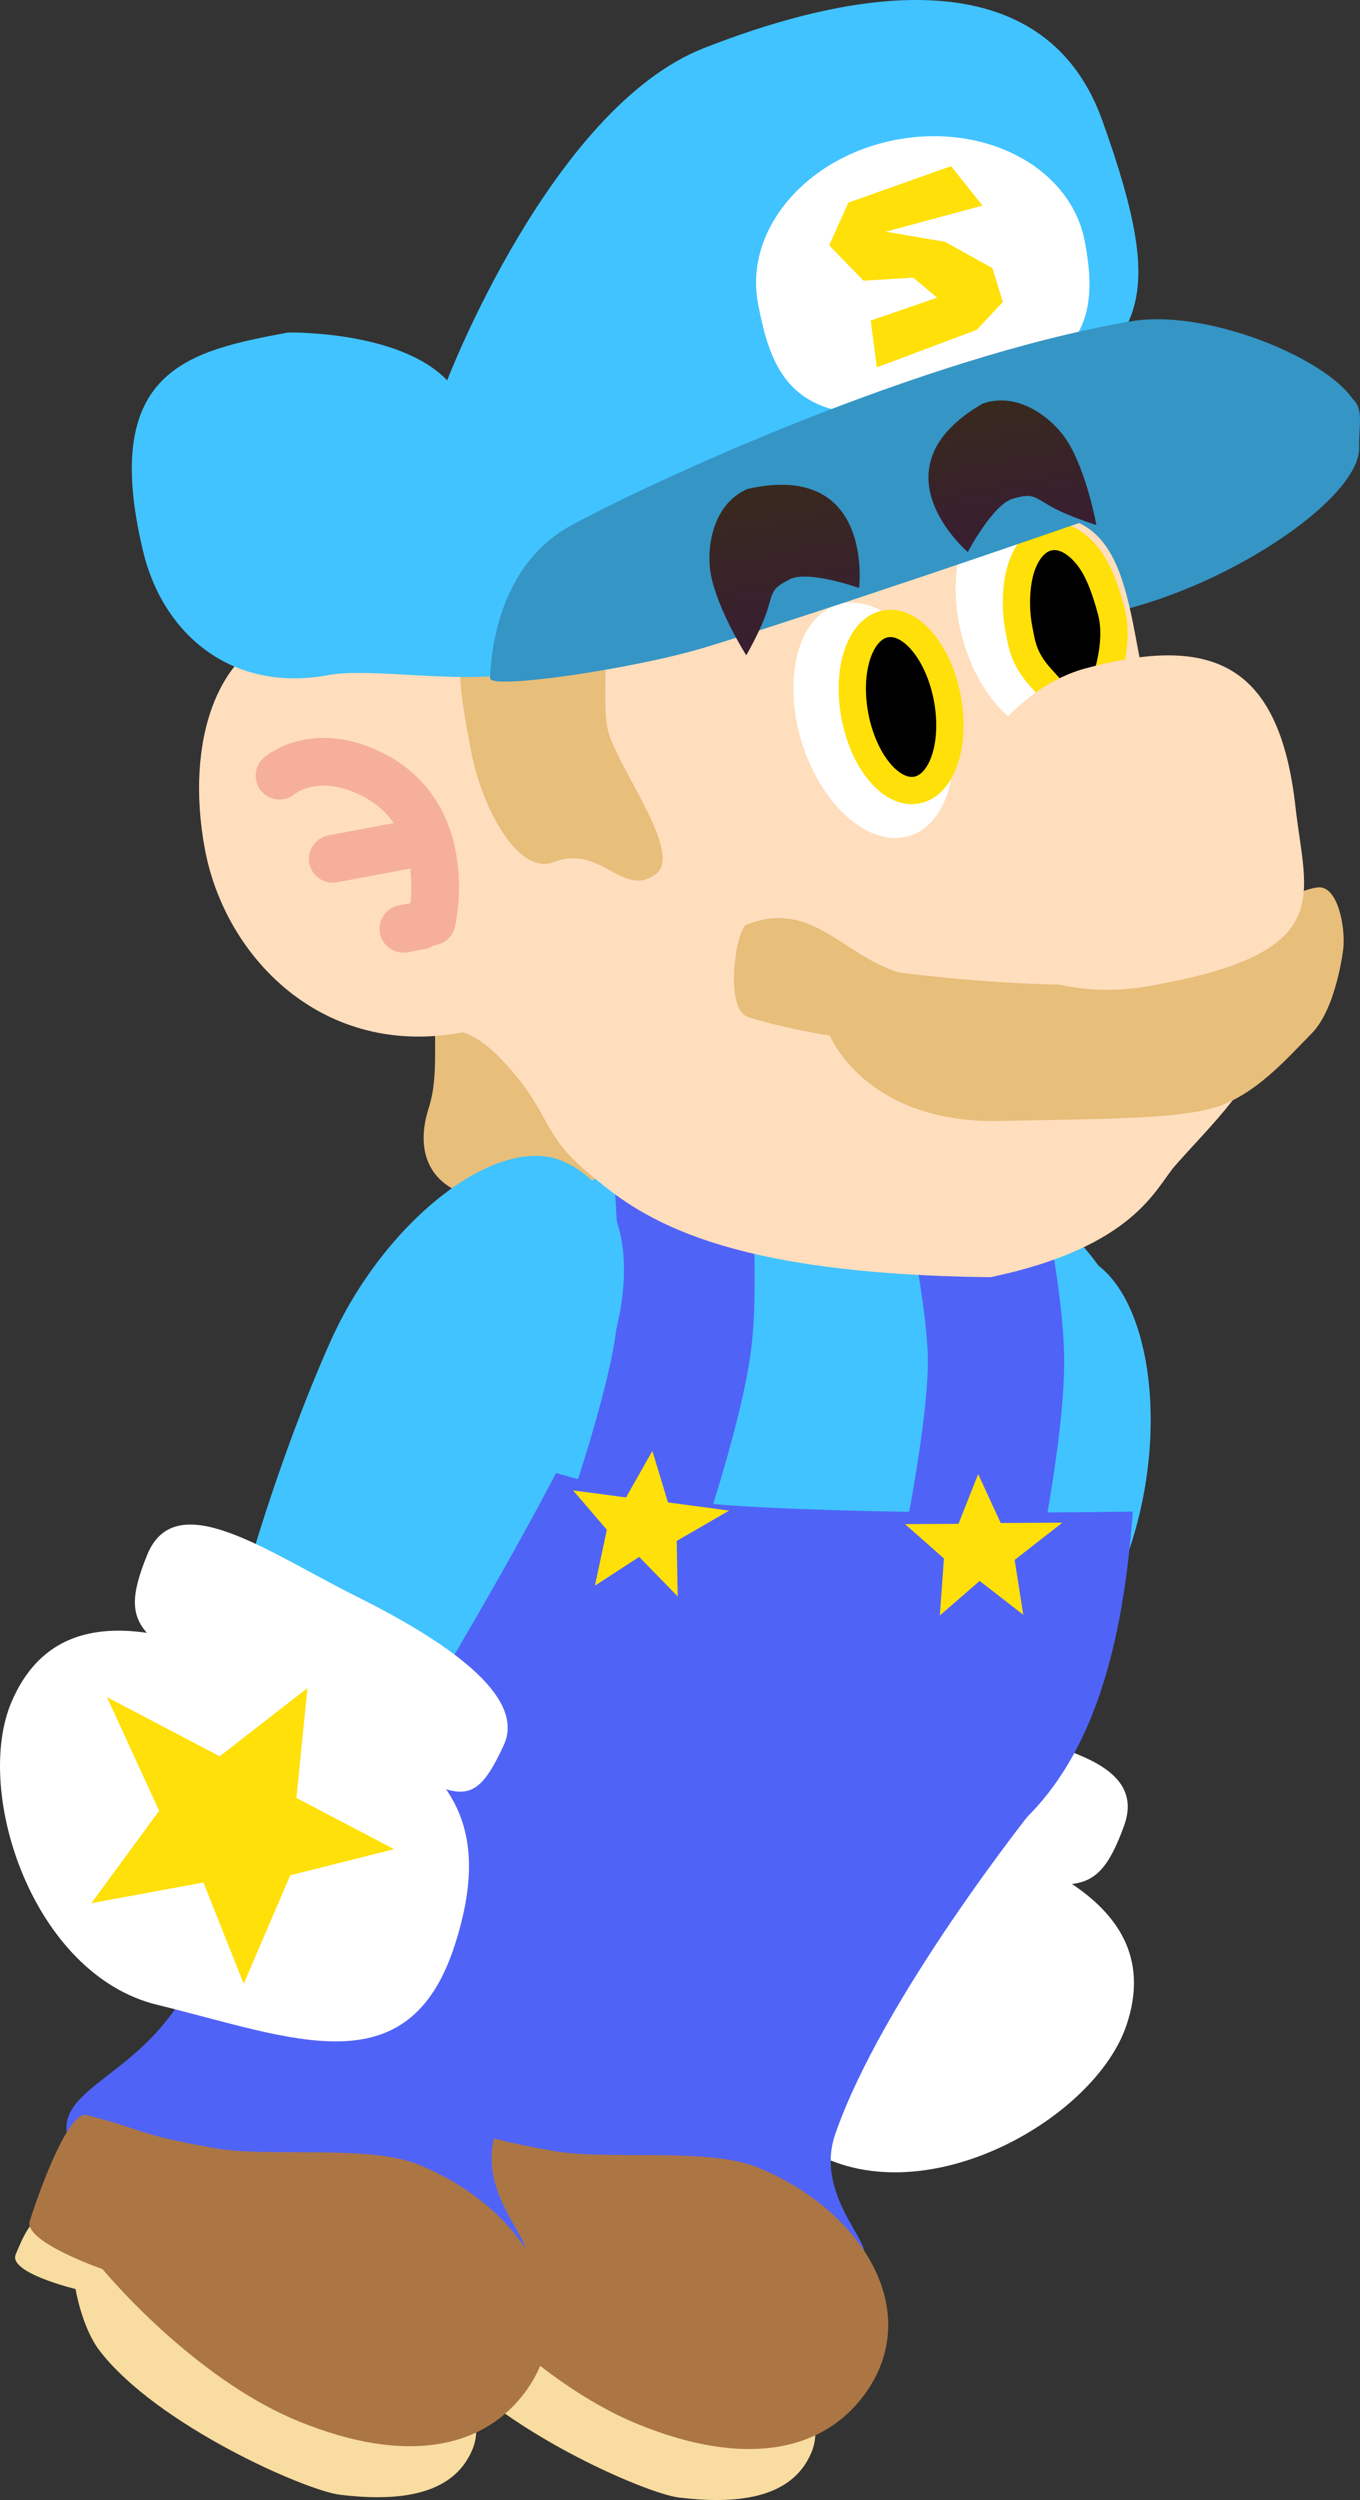 <svg version="1.1" xmlns="http://www.w3.org/2000/svg" xmlns:xlink="http://www.w3.org/1999/xlink" width="99.767" height="183.333" viewBox="0,0,99.767,183.333"><rect x="0" y="0" width="99.767" height="183.333" fill="#333333" stroke="none"/><defs><linearGradient x1="238.087" y1="121.388" x2="240.299" y2="133.163" gradientUnits="userSpaceOnUse" id="color-1"><stop offset="0" stop-color="#38291e"/><stop offset="1" stop-color="#381e32"/></linearGradient><linearGradient x1="254.477" y1="115.254" x2="256.424" y2="125.617" gradientUnits="userSpaceOnUse" id="color-2"><stop offset="0" stop-color="#38291e"/><stop offset="1" stop-color="#381e32"/></linearGradient></defs><g transform="translate(-181.632,-85.847)"><g data-paper-data="{&quot;isPaintingLayer&quot;:true}" fill-rule="nonzero" stroke-linejoin="miter" stroke-miterlimit="10" stroke-dasharray="" stroke-dashoffset="0" style="mix-blend-mode: normal"><g data-paper-data="{&quot;origRot&quot;:0}" stroke="none" stroke-width="0" stroke-linecap="butt"><g data-paper-data="{&quot;origPos&quot;:null,&quot;index&quot;:null,&quot;origRot&quot;:0}"><path d="M260.741,177.866c5.052,1.654 6.856,12.087 3.827,21.337c-3.029,9.251 -7.289,17.592 -7.289,17.592l-15.217,-4.79c0,0 2.966,-15.046 5.402,-22.486c3.029,-9.251 8.226,-13.307 13.278,-11.653z" data-paper-data="{&quot;origRot&quot;:0,&quot;origPos&quot;:null}" fill="#41c3ff"/><g data-paper-data="{&quot;origPos&quot;:null}" fill="#ffffff"><path d="M247.35,218.918c9.047,2.509 20.102,6.116 16.904,15.482c-2.32,6.795 -14.555,13.808 -22.817,9.348c-9.015,-4.868 -17.832,-7.764 -13.267,-17.897c4.263,-9.461 10.132,-9.442 19.179,-6.932z" data-paper-data="{&quot;origRot&quot;:0,&quot;origPos&quot;:null}"/><path d="M250.672,211.724c6.982,1.947 15.329,2.806 13.408,8.043c-2.149,5.859 -3.866,4.995 -15.198,1.532c-12.909,-3.945 -15.6,-2.198 -13.558,-8.734c1.193,-3.817 8.365,-2.787 15.347,-0.841z" data-paper-data="{&quot;origRot&quot;:0,&quot;origPos&quot;:null}"/></g></g></g><g data-paper-data="{&quot;origRot&quot;:0}" stroke="none" stroke-width="0" stroke-linecap="butt"><path d="M242.896,242.378c-1.486,4.321 2.623,7.92 2.088,8.809c-2.163,3.598 -5.088,5.564 -12.191,4.784c-8.799,-0.965 -14.784,-4.008 -20.169,-11.033c-3.668,-4.785 1.56,-5.508 5.535,-10.041c1.426,-1.627 2.919,-3.905 5.42,-8.732c3.127,-6.035 14.557,-21.174 14.557,-21.174c0,0 6.816,2.703 11.114,5.443c3.392,2.162 8.213,8.045 8.213,8.045c0,0 -11.133,13.911 -14.567,23.9z" data-paper-data="{&quot;origPos&quot;:null}" fill="#5063f7"/><path d="M241.179,265.64c-1.467,3.612 -5.834,3.82 -9.706,3.364c-2.537,-0.299 -13.474,-5.12 -17.66,-10.568c-1.299,-1.692 -1.763,-4.521 -1.763,-4.521c0,0 -4.952,-1.192 -4.391,-2.536c0.446,-1.067 1.16,-2.902 2.424,-3.037c5.441,-0.578 16.023,3.728 21.092,5.788c6.959,2.827 11.437,7.981 10.003,11.512z" data-paper-data="{&quot;origPos&quot;:null}" fill="#f8dca0"/><path d="M244.768,261.812c-2.984,3.713 -8.443,5.016 -16.309,1.82c-7.867,-3.196 -14.429,-11.178 -14.429,-11.178c0,0 -5.817,-2.014 -5.339,-3.522c0.99,-3.121 2.941,-8.078 4.151,-7.774c4.468,1.121 3.438,1.369 9.443,2.433c3.889,0.689 11.251,-0.292 14.91,1.194c7.867,3.196 12.485,10.914 7.573,17.028z" data-paper-data="{&quot;origPos&quot;:null}" fill="#ab7644"/></g><g data-paper-data="{&quot;origRot&quot;:0}" stroke="none" stroke-width="0" stroke-linecap="butt"><path d="M218.021,242.172c-1.486,4.321 2.623,7.92 2.088,8.809c-2.163,3.598 -5.088,5.564 -12.191,4.784c-8.799,-0.965 -14.784,-4.008 -20.169,-11.033c-3.668,-4.785 1.56,-5.508 5.535,-10.041c1.426,-1.627 2.919,-3.905 5.42,-8.732c3.127,-6.035 14.557,-21.174 14.557,-21.174c0,0 6.816,2.703 11.114,5.443c3.392,2.162 8.213,8.045 8.213,8.045c0,0 -11.133,13.911 -14.567,23.9z" data-paper-data="{&quot;origPos&quot;:null}" fill="#5063f7"/><path d="M216.304,265.434c-1.467,3.612 -5.834,3.82 -9.706,3.364c-2.537,-0.299 -13.474,-5.12 -17.66,-10.568c-1.299,-1.692 -1.763,-4.521 -1.763,-4.521c0,0 -4.952,-1.192 -4.391,-2.536c0.446,-1.067 1.16,-2.902 2.424,-3.037c5.441,-0.578 16.023,3.728 21.092,5.788c6.959,2.827 11.437,7.981 10.003,11.512z" data-paper-data="{&quot;origPos&quot;:null}" fill="#f8dca0"/><path d="M219.893,261.606c-2.984,3.713 -8.443,5.016 -16.309,1.82c-7.867,-3.196 -14.429,-11.178 -14.429,-11.178c0,0 -5.817,-2.014 -5.339,-3.522c0.99,-3.121 2.941,-8.078 4.151,-7.774c4.468,1.121 3.438,1.369 9.443,2.433c3.889,0.689 11.251,-0.292 14.91,1.194c7.867,3.196 12.485,10.914 7.573,17.028z" data-paper-data="{&quot;origPos&quot;:null}" fill="#ab7644"/></g><g data-paper-data="{&quot;origRot&quot;:0}"><path d="M264.687,197.262c-1.635,21.114 -10.236,29.57 -31.058,27.355c-21.815,-2.32 -21.871,-14.948 -20.899,-25.063c1.054,-10.974 0.99,-20.047 10.125,-26.218c6.806,-4.598 13.421,-1.507 21.597,-0.722c15.118,1.452 21.838,3.952 20.236,24.648z" data-paper-data="{&quot;origPos&quot;:null}" fill="#5063f7" stroke="none" stroke-width="0" stroke-linecap="butt"/><path d="M264.994,196.688c0,0 -17.356,0.342 -29.495,-0.422c-11.134,-0.701 -21.972,-5.526 -21.972,-5.526c0,0 0.337,-13.827 8.785,-18.404c5.527,-2.995 11.475,-3.578 18.993,-3.038c7.518,0.54 15.452,3.633 18.934,7.055c8.225,8.082 4.755,20.336 4.755,20.336z" data-paper-data="{&quot;origPos&quot;:null}" fill="#41c3ff" stroke="none" stroke-width="0" stroke-linecap="butt"/><path d="M253.184,174.348c0,0 1.476,7.014 1.513,11.149c0.047,5.312 -2.032,15.083 -2.032,15.083" data-paper-data="{&quot;origPos&quot;:null,&quot;origRot&quot;:0}" fill="none" stroke="#5063f7" stroke-width="10" stroke-linecap="round"/><path d="M231.726,172.798c0,0 0.559,7.145 0.062,11.251c-0.639,5.273 -3.961,14.695 -3.961,14.695" data-paper-data="{&quot;origPos&quot;:null}" fill="none" stroke="#5063f7" stroke-width="10" stroke-linecap="round"/><path d="M225.275,202.129l0.875,-4.1l-2.478,-2.888l3.885,0.518l1.932,-3.413l1.145,3.779l4.484,0.598l-3.843,2.224l0.072,4.071l-2.827,-2.899z" data-paper-data="{&quot;origPos&quot;:null,&quot;origRot&quot;:0}" fill="#ffe008" stroke="none" stroke-width="NaN" stroke-linecap="butt"/><path d="M250.575,204.317l0.302,-4.182l-2.851,-2.52l3.919,-0.021l1.444,-3.646l1.654,3.585l4.523,-0.025l-3.501,2.732l0.631,4.022l-3.198,-2.482z" data-paper-data="{&quot;origPos&quot;:null,&quot;origRot&quot;:0}" fill="#ffe008" stroke="none" stroke-width="NaN" stroke-linecap="butt"/></g><g><path d="M281.338,118.615c0.142,3.833 -10.098,10.647 -18.855,12.292c-7.056,1.325 -6.554,-5.642 -7.227,-9.224c-0.673,-3.582 13.302,-5.399 20.359,-6.724c7.056,-1.325 5.631,1.175 5.723,3.656z" data-paper-data="{&quot;origPos&quot;:null}" fill="#3595c5" stroke="none" stroke-width="0" stroke-linecap="butt"/><path d="M215.113,173.16c-2.103,-0.997 -2.973,-3.142 -2.017,-6.108c1.11,-3.441 -0.454,-8.277 1.649,-7.28c0,0 7.297,-0.331 8.38,2.41c0,0 4.541,7.65 3.559,9.194c0,0 -1.507,1.628 -6.113,2.27c-2.496,0.348 -3.354,0.511 -5.458,-0.486z" data-paper-data="{&quot;origRot&quot;:0,&quot;origPos&quot;:null}" fill="#e7be7a" stroke="none" stroke-width="0" stroke-linecap="butt"/><path d="M214.519,133.489c4.426,0.193 36.203,-9.006 41.956,-9.759c8.512,-1.114 7.612,6.927 9.787,15.232c2.501,9.549 10.078,12.688 8.396,22.414c-0.649,3.75 -4.334,7.104 -6.837,9.971c-1.42,1.626 -2.965,5.95 -13.527,8.16c-19.287,-0.213 -25.378,-4.11 -29.235,-7.428c-3.931,-3.12 -2.813,-4.592 -6.821,-8.73c-1.229,-1.269 -2.508,-1.828 -2.699,-1.792c-10.192,1.914 -17.377,-5.452 -18.872,-13.413c-1.495,-7.961 0.93,-15.098 6.629,-16.168c5.699,-1.071 9.683,1.447 11.222,1.514z" data-paper-data="{&quot;origPos&quot;:null}" fill="#ffdebd" stroke="none" stroke-width="0" stroke-linecap="butt"/><path d="M262.836,129.711c1.249,4.74 -0.12,9.21 -3.057,9.983c-2.937,0.774 -6.331,-2.441 -7.58,-7.181c-1.249,-4.74 0.12,-9.21 3.057,-9.983c2.937,-0.774 6.331,2.441 7.58,7.181z" data-paper-data="{&quot;origPos&quot;:null,&quot;origRot&quot;:0}" fill="#ffffff" stroke="none" stroke-width="0" stroke-linecap="butt"/><path d="M226.195,139.256c0.482,2.564 5.642,9.139 3.547,10.693c-2.437,1.808 -4.025,-2.229 -7.49,-0.883c-2.574,1 -5.263,-3.877 -6.079,-8.219c-0.816,-4.342 -1.622,-8.546 1.071,-9.155c11.34,-2.566 8.134,3.221 8.95,7.563z" data-paper-data="{&quot;origPos&quot;:null}" fill="#e7be7a" stroke="none" stroke-width="0" stroke-linecap="butt"/><path d="M250.96,137.034c1.46,4.679 0.293,9.206 -2.607,10.11c-2.9,0.905 -6.434,-2.155 -7.894,-6.834c-1.46,-4.679 -0.293,-9.206 2.607,-10.11c2.9,-0.905 6.434,2.155 7.894,6.834z" data-paper-data="{&quot;origPos&quot;:null,&quot;origRot&quot;:0}" fill="#ffffff" stroke="none" stroke-width="0" stroke-linecap="butt"/><path d="M246.589,131.599c0.936,-0.176 1.911,0.348 2.733,1.336c0.82,0.988 1.487,2.439 1.803,4.121c0.316,1.682 0.222,3.276 -0.184,4.494c-0.407,1.218 -1.126,2.06 -2.062,2.236c-0.936,0.176 -1.911,-0.348 -2.733,-1.336c-0.82,-0.988 -1.487,-2.439 -1.803,-4.121c-0.316,-1.682 -0.222,-3.276 0.184,-4.494c0.407,-1.218 1.126,-2.06 2.062,-2.236z" data-paper-data="{&quot;origPos&quot;:null}" fill="#000000" stroke="#ffe008" stroke-width="2" stroke-linecap="butt"/><path d="M258.618,125.219c0.936,-0.176 1.911,0.348 2.733,1.336c0.82,0.988 1.349,2.418 1.803,4.121c0.75,2.816 -0.864,6.762 -1.525,7.138c-1.186,0.487 -2.378,-0.853 -3.67,-2.295c-1.292,-1.442 -1.382,-2.534 -1.586,-3.569c-0.29,-1.473 -0.222,-3.276 0.184,-4.494c0.407,-1.218 1.126,-2.06 2.062,-2.236z" data-paper-data="{&quot;origPos&quot;:null}" fill="#000000" stroke="#ffe008" stroke-width="2" stroke-linecap="round"/><path d="M262.486,94.658c5.114,14.245 2.432,15.614 -4.576,21.798c-10.212,9.011 -25.513,10.449 -36.796,18.077c-2.963,2.003 -11.82,0.152 -15.334,0.813c-7.188,1.35 -12.209,-3.025 -13.656,-9.089c-3.191,-13.374 3.446,-14.675 10.634,-16.025c0,0 8.157,-0.175 11.678,3.509c0,0 7.642,-19.973 18.827,-24.364c14.399,-5.653 25.55,-4.949 29.223,5.281z" data-paper-data="{&quot;origPos&quot;:null}" fill="#41c3ff" stroke="none" stroke-width="0" stroke-linecap="butt"/><path d="M261.215,103.571c1.009,5.374 0.331,9.687 -10.163,11.982c-11.078,2.423 -12.809,-2.104 -13.818,-7.478c-1.009,-5.374 3.541,-10.738 10.163,-11.982c6.622,-1.244 12.809,2.104 13.818,7.478z" data-paper-data="{&quot;origPos&quot;:null}" fill="#ffffff" stroke="none" stroke-width="0" stroke-linecap="butt"/><path d="M281.344,116.477c-0.038,0.881 -37.467,13.651 -48.014,16.853c-5.126,1.556 -15.794,3.128 -15.756,2.247c0.141,-3.255 1.235,-8.621 5.937,-11.188c5.682,-3.102 25.464,-12.292 41.043,-14.973c6.369,-1.096 16.931,3.805 16.79,7.06z" data-paper-data="{&quot;origPos&quot;:null}" fill="#3595c5" stroke="none" stroke-width="0" stroke-linecap="butt"/><path d="M245.958,112.786l-0.453,-3.434l4.872,-1.673l-1.753,-1.471l-3.647,0.223l-2.516,-2.594l1.402,-3.131l7.535,-2.677l2.307,2.895l-7.094,1.914l4.343,0.741l3.48,1.929l0.762,2.489l-1.906,2.035z" data-paper-data="{&quot;origPos&quot;:null,&quot;origRot&quot;:0}" fill="#ffe008" stroke="none" stroke-width="0" stroke-linecap="butt"/><path d="M270.441,167.147c-3.125,0.793 -7.845,0.736 -15.448,0.904c-9.858,0.217 -12.478,-6.25 -12.478,-6.25c0,0 -3.829,-0.636 -6.034,-1.385c-1.726,-0.586 -0.879,-6.448 -0.07,-6.766c4.713,-1.853 6.978,2.182 11.116,3.504c0,0 13.339,1.776 19.145,0.339c0,0 8.64,-6.213 11.613,-6.57c1.474,-0.177 2.057,2.873 1.887,4.5c0,0 -0.498,4.367 -2.315,6.206c-1.817,1.839 -4.292,4.725 -7.416,5.518z" data-paper-data="{&quot;origPos&quot;:null}" fill="#e7be7a" stroke="none" stroke-width="0" stroke-linecap="butt"/><path d="M276.672,145.066c0.73,6.597 3.162,10.726 -11.015,13.134c-6.534,1.11 -13.562,-1.784 -14.646,-7.551c-1.083,-5.767 3.862,-14.065 10.261,-15.791c9.323,-2.514 14.231,-0.346 15.399,10.208z" data-paper-data="{&quot;origPos&quot;:null}" fill="#ffdebd" stroke="none" stroke-width="0" stroke-linecap="butt"/><g data-paper-data="{&quot;origPos&quot;:null}" fill="none" stroke="#f6b09a" stroke-width="3.5" stroke-linecap="round"><path d="M202.136,142.729c0,0 2.593,-2.247 6.86,-0.068c6.12,3.125 4.306,10.762 4.306,10.762" data-paper-data="{&quot;origPos&quot;:null}"/><path d="M211.94,147.719l-5.897,1.108" data-paper-data="{&quot;origPos&quot;:null}"/><path d="M211.223,153.959l1.264,-0.237" data-paper-data="{&quot;origPos&quot;:null}"/></g><path d="M239.53,128.348c-1.276,0.657 -1.176,0.836 -1.598,2.208c-0.435,1.416 -1.556,3.344 -1.556,3.344c0,0 -2.103,-3.296 -2.6,-5.942c-0.337,-1.797 0.051,-5.112 2.702,-6.26c9.308,-2.075 8.176,7.266 8.176,7.266c0,0 -3.791,-1.346 -5.124,-0.618z" data-paper-data="{&quot;origPos&quot;:null}" fill="url(#color-1)" stroke="none" stroke-width="0" stroke-linecap="butt"/><path d="M255.976,122.403c-1.474,0.368 -3.349,3.927 -3.349,3.927c0,0 -7.164,-6.101 1.086,-10.884c2.728,-0.953 5.26,1.221 6.229,2.771c1.428,2.282 2.116,6.131 2.116,6.131c0,0 -2.131,-0.658 -3.411,-1.404c-1.24,-0.723 -1.288,-0.922 -2.672,-0.541z" data-paper-data="{&quot;origPos&quot;:null,&quot;index&quot;:null,&quot;origRot&quot;:0}" fill="url(#color-2)" stroke="none" stroke-width="0" stroke-linecap="butt"/></g><g data-paper-data="{&quot;origRot&quot;:0,&quot;index&quot;:null}" stroke="none" stroke-linecap="butt"><g data-paper-data="{&quot;origPos&quot;:null,&quot;index&quot;:null,&quot;origRot&quot;:0}" stroke-width="0"><path d="M222.973,171.025c4.858,2.157 5.998,8.651 2.048,17.547c-3.177,7.156 -11.056,20.312 -11.056,20.312l-14.505,-6.641c0,0 2.426,-9.047 6.376,-17.943c3.95,-8.897 12.279,-15.432 17.138,-13.275z" data-paper-data="{&quot;origRot&quot;:0,&quot;origPos&quot;:null}" fill="#41c3ff"/><g data-paper-data="{&quot;origPos&quot;:null}" fill="#ffffff"><path d="M214.999,228.468c-3.4,10.581 -11.886,6.824 -21.84,4.396c-9.122,-2.224 -13.504,-15.629 -10.674,-22.227c3.902,-9.095 14.524,-4.366 22.922,-0.167c8.397,4.199 12.767,8.117 9.592,17.997z" data-paper-data="{&quot;origRot&quot;:0,&quot;origPos&quot;:null}"/><path d="M207.761,202.906c6.488,3.233 12.502,7.275 10.83,10.907c-2.864,6.221 -3.691,3.121 -15.917,-2.6c-10.732,-5.022 -12.586,-5.531 -10.255,-11.32c2.084,-5.175 8.855,-0.22 15.342,3.013z" data-paper-data="{&quot;origRot&quot;:0,&quot;origPos&quot;:null}"/></g></g><path d="M196.554,223.896l-8.221,1.517l4.974,-6.777l-3.828,-8.332l8.272,4.338l6.436,-5.005l-0.812,8.057l7.168,3.758l-7.62,1.915l-3.414,7.956z" data-paper-data="{&quot;origPos&quot;:null,&quot;origRot&quot;:0}" fill="#ffe008" stroke-width="NaN"/></g></g></g></svg>